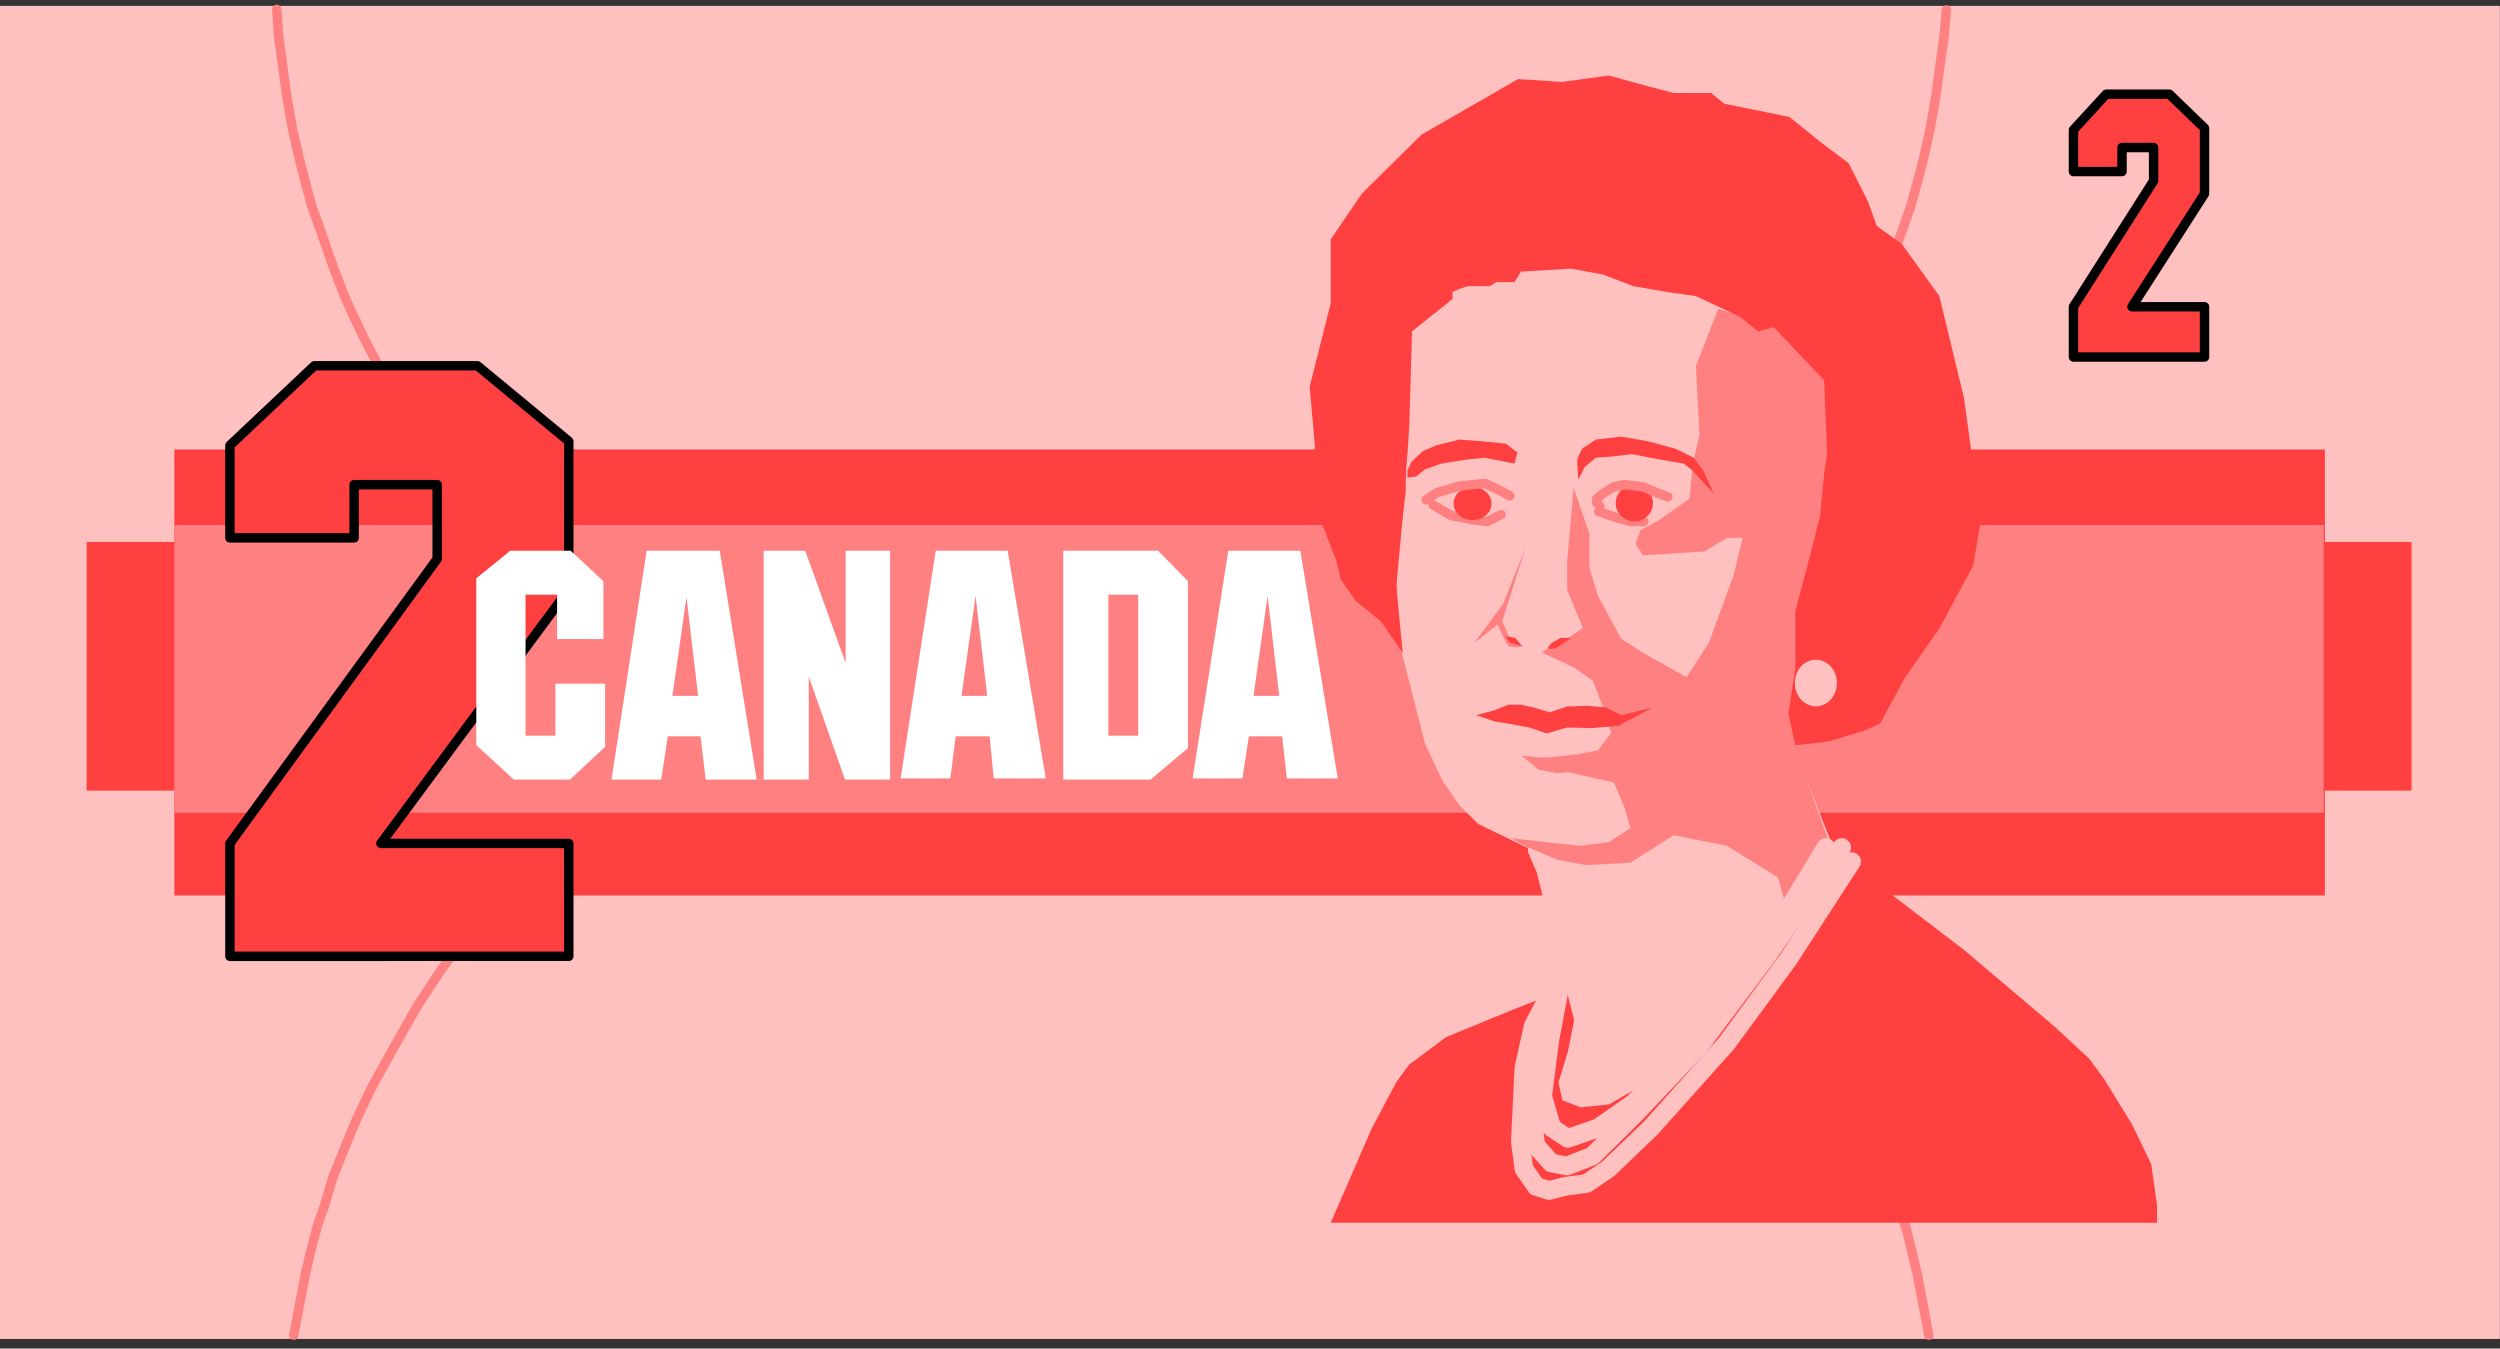 <?xml version="1.0" encoding="UTF-8" standalone="no"?>
<svg
   xmlns:ooo="http://xml.openoffice.org/svg/export"
   xmlns:dc="http://purl.org/dc/elements/1.1/"
   xmlns:cc="http://creativecommons.org/ns#"
   xmlns:rdf="http://www.w3.org/1999/02/22-rdf-syntax-ns#"
   xmlns:svg="http://www.w3.org/2000/svg"
   xmlns="http://www.w3.org/2000/svg"
   xmlns:sodipodi="http://sodipodi.sourceforge.net/DTD/sodipodi-0.dtd"
   xmlns:inkscape="http://www.inkscape.org/namespaces/inkscape"
   version="1.2"
   width="188.43mm"
   height="101.64mm"
   viewBox="0 0 18842.999 10164"
   preserveAspectRatio="xMidYMid"
   xml:space="preserve"
   id="svg143"
   sodipodi:docname="cadollr2.svg"
   style="fill-rule:evenodd;stroke-width:28.222;stroke-linejoin:round"
   inkscape:version="0.92.5 (2060ec1f9f, 2020-04-08)"><rect x="0" y="0" width="18842.999" height="10164" fill="#333333" stroke="none"/><sodipodi:namedview
   pagecolor="#ffffff"
   bordercolor="#666666"
   borderopacity="1"
   objecttolerance="10"
   gridtolerance="10"
   guidetolerance="10"
   inkscape:pageopacity="0"
   inkscape:pageshadow="2"
   inkscape:window-width="664"
   inkscape:window-height="487"
   id="namedview145"
   showgrid="false"
   inkscape:zoom="0.2102413"
   inkscape:cx="356.10709"
   inkscape:cy="192.07559"
   inkscape:window-x="0"
   inkscape:window-y="0"
   inkscape:window-maximized="0"
   inkscape:current-layer="svg143" />
 <defs
   class="ClipPathGroup"
   id="defs8">
  <clipPath
   id="presentation_clip_path"
   clipPathUnits="userSpaceOnUse">
   <rect
   x="0"
   y="0"
   width="21000"
   height="29700"
   id="rect2" />
  </clipPath>
  <clipPath
   id="presentation_clip_path_shrink"
   clipPathUnits="userSpaceOnUse">
   <rect
   x="21"
   y="29"
   width="20958"
   height="29641"
   id="rect5" />
  </clipPath>
 </defs>
 <defs
   class="TextShapeIndex"
   id="defs12">
  <g
   ooo:slide="id1"
   ooo:id-list="id3"
   id="g10" />
 </defs>
 <defs
   class="EmbeddedBulletChars"
   id="defs44">
  <g
   id="bullet-char-template-57356"
   transform="matrix(4.8828125e-4,0,0,-4.8828125e-4,0,0)">
   <path
   d="M 580,1141 1163,571 580,0 -4,571 Z"
   id="path14"
   inkscape:connector-curvature="0" />
  </g>
  <g
   id="bullet-char-template-57354"
   transform="matrix(4.8828125e-4,0,0,-4.8828125e-4,0,0)">
   <path
   d="M 8,1128 H 1137 V 0 H 8 Z"
   id="path17"
   inkscape:connector-curvature="0" />
  </g>
  <g
   id="bullet-char-template-10146"
   transform="matrix(4.8828125e-4,0,0,-4.8828125e-4,0,0)">
   <path
   d="M 174,0 602,739 174,1481 1456,739 Z M 1358,739 309,1346 659,739 Z"
   id="path20"
   inkscape:connector-curvature="0" />
  </g>
  <g
   id="bullet-char-template-10132"
   transform="matrix(4.8828125e-4,0,0,-4.8828125e-4,0,0)">
   <path
   d="M 2015,739 1276,0 H 717 l 543,543 H 174 v 393 h 1086 l -543,545 h 557 z"
   id="path23"
   inkscape:connector-curvature="0" />
  </g>
  <g
   id="bullet-char-template-10007"
   transform="matrix(4.8828125e-4,0,0,-4.8828125e-4,0,0)">
   <path
   d="m 0,-2 c -7,16 -16,29 -25,39 l 381,530 c -94,256 -141,385 -141,387 0,25 13,38 40,38 9,0 21,-2 34,-5 21,4 42,12 65,25 l 27,-13 111,-251 280,301 64,-25 24,25 c 21,-10 41,-24 62,-43 C 886,937 835,863 770,784 769,783 710,716 594,584 L 774,223 c 0,-27 -21,-55 -63,-84 l 16,-20 C 717,90 699,76 672,76 641,76 570,178 457,381 L 164,-76 c -22,-34 -53,-51 -92,-51 -42,0 -63,17 -64,51 -7,9 -10,24 -10,44 0,9 1,19 2,30 z"
   id="path26"
   inkscape:connector-curvature="0" />
  </g>
  <g
   id="bullet-char-template-10004"
   transform="matrix(4.8828125e-4,0,0,-4.8828125e-4,0,0)">
   <path
   d="M 285,-33 C 182,-33 111,30 74,156 52,228 41,333 41,471 c 0,78 14,145 41,201 34,71 87,106 158,106 53,0 88,-31 106,-94 l 23,-176 c 8,-64 28,-97 59,-98 l 735,706 c 11,11 33,17 66,17 42,0 63,-15 63,-46 V 965 c 0,-36 -10,-64 -30,-84 L 442,47 C 390,-6 338,-33 285,-33 Z"
   id="path29"
   inkscape:connector-curvature="0" />
  </g>
  <g
   id="bullet-char-template-9679"
   transform="matrix(4.8828125e-4,0,0,-4.8828125e-4,0,0)">
   <path
   d="M 813,0 C 632,0 489,54 383,161 276,268 223,411 223,592 c 0,181 53,324 160,431 106,107 249,161 430,161 179,0 323,-54 432,-161 108,-107 162,-251 162,-431 0,-180 -54,-324 -162,-431 C 1136,54 992,0 813,0 Z"
   id="path32"
   inkscape:connector-curvature="0" />
  </g>
  <g
   id="bullet-char-template-8226"
   transform="matrix(4.8828125e-4,0,0,-4.8828125e-4,0,0)">
   <path
   d="m 346,457 c -73,0 -137,26 -191,78 -54,51 -81,114 -81,188 0,73 27,136 81,188 54,52 118,78 191,78 73,0 134,-26 185,-79 51,-51 77,-114 77,-187 0,-75 -25,-137 -76,-188 -50,-52 -112,-78 -186,-78 z"
   id="path35"
   inkscape:connector-curvature="0" />
  </g>
  <g
   id="bullet-char-template-8211"
   transform="matrix(4.8828125e-4,0,0,-4.8828125e-4,0,0)">
   <path
   d="M -4,459 H 1135 V 606 H -4 Z"
   id="path38"
   inkscape:connector-curvature="0" />
  </g>
  <g
   id="bullet-char-template-61548"
   transform="matrix(4.8828125e-4,0,0,-4.8828125e-4,0,0)">
   <path
   d="m 173,740 c 0,163 58,303 173,419 116,115 255,173 419,173 163,0 302,-58 418,-173 116,-116 174,-256 174,-419 0,-163 -58,-303 -174,-418 C 1067,206 928,148 765,148 601,148 462,206 346,322 231,437 173,577 173,740 Z"
   id="path41"
   inkscape:connector-curvature="0" />
  </g>
 </defs>
 <g
   id="g49"
   transform="translate(-1078,-9768)">
  <g
   id="id2"
   class="Master_Slide">
   <g
   id="bg-id2"
   class="Background" />
   <g
   id="bo-id2"
   class="BackgroundObjects" />
  </g>
 </g>
 <g
   class="SlideGroup"
   id="g141"
   transform="translate(-1078,-9768)">
  <g
   id="g139">
   <g
   id="container-id1">
    <g
   id="id1"
   class="Slide"
   clip-path="url(#presentation_clip_path)">
     <g
   class="Page"
   id="g135">
      <g
   class="Graphic"
   id="g133">
       <g
   id="id3">
        <rect
   class="BoundingBox"
   x="1078"
   y="9768"
   width="18843"
   height="10164"
   id="rect51"
   style="fill:none;stroke:none" />
        <defs
   id="defs56">
         <clipPath
   id="clip_path_1"
   clipPathUnits="userSpaceOnUse">
          <path
   d="M 1078,9768 H 19920 V 19931 H 1078 Z"
   id="path53"
   inkscape:connector-curvature="0" />
         </clipPath>
        </defs>
        <g
   clip-path="url(#clip_path_1)"
   id="g130">
         <path
   d="M 1069,9812 H 19920 V 19860 H 1069 Z"
   id="path58"
   inkscape:connector-curvature="0"
   style="fill:#ffc0c0;stroke:none" />
         <path
   d="m 3164,9839 14,203 35,255 22,168 22,132 26,146 36,159 31,128 39,150 40,145 62,172 97,278 84,221 70,154 80,168 101,194 101,159 120,220 136,212 168,238 220,269 217,239 198,225 238,211 208,181 180,146 208,150 229,150 199,119 220,110 -207,115 -172,106 -163,106 -142,92 -185,146 -172,137 -251,229 -212,203 -216,238 -230,269 -224,313 -168,256 -163,287 -177,318 -119,251 -84,203 -92,229 -66,221 -49,137 -48,181 -45,189 -88,464"
   id="path60"
   inkscape:connector-curvature="0"
   style="fill:none;stroke:#ff8080;stroke-width:71;stroke-linecap:round;stroke-linejoin:round" />
         <path
   d="m 15748,9843 -17,199 -36,255 -22,168 -22,132 -26,146 -35,159 -31,128 -40,150 -40,145 -61,172 -97,278 -84,221 -71,154 -79,168 -102,194 -101,159 -119,220 -137,212 -172,238 -216,269 -212,239 -203,225 -234,211 -207,181 -185,146 -207,150 -230,150 -198,119 -221,110 208,115 172,106 163,106 145,92 181,146 177,137 251,229 212,203 211,238 230,269 225,313 167,256 164,287 172,318 123,251 163,432 141,397 80,331 88,464"
   id="path62"
   inkscape:connector-curvature="0"
   style="fill:none;stroke:#ff8080;stroke-width:71;stroke-linecap:round;stroke-linejoin:round" />
         <path
   d="m 2392,13156 h 16209 v 3361 H 2392 Z"
   id="path64"
   inkscape:connector-curvature="0"
   style="fill:#ff4040;stroke:none" />
         <path
   d="m 1731,13853 h 17523 v 1874 H 1731 Z"
   id="path66"
   inkscape:connector-curvature="0"
   style="fill:#ff4040;stroke:none" />
         <path
   d="m 2392,13725 h 16200 v 2169 H 2392 Z"
   id="path68"
   inkscape:connector-curvature="0"
   style="fill:#ff8080;stroke:none" />
         <path
   d="m 16706,12080 604,-949 v -251 h -238 v 181 h -366 v -314 l 247,-269 h 476 l 265,256 v 494 l -547,852 h 547 v 379 h -988 z"
   id="path70"
   inkscape:connector-curvature="0"
   style="fill:#ff4040;stroke:none" />
         <path
   d="m 16706,12080 604,-949 v -251 h -238 v 181 h -366 v -314 l 247,-269 h 476 l 265,256 v 494 l -547,852 h 547 v 379 h -988 z"
   id="path72"
   inkscape:connector-curvature="0"
   style="fill:none;stroke:#000000;stroke-width:71;stroke-linecap:round;stroke-linejoin:round" />
         <path
   d="m 2811,16125 1562,-2144 v -560 h -626 v 401 h -936 v -697 l 636,-600 h 1230 l 688,569 v 1116 l -1416,1915 h 1416 v 851 H 2811 Z"
   id="path74"
   inkscape:connector-curvature="0"
   style="fill:#ff4040;stroke:none" />
         <path
   d="m 2811,16125 1562,-2144 v -560 h -626 v 401 h -936 v -697 l 636,-600 h 1230 l 688,569 v 1116 l -1416,1915 h 1416 v 851 H 2811 Z"
   id="path76"
   inkscape:connector-curvature="0"
   style="fill:none;stroke:#000000;stroke-width:71;stroke-linecap:round;stroke-linejoin:round" />
         <path
   d="m 5952,13919 h 551 l 278,1725 h -384 l -39,-326 h -247 l -49,326 h -375 l 265,-1725 300,349 -106,745 h 194 l -88,-745 z"
   id="path78"
   inkscape:connector-curvature="0"
   style="fill:#ffffff;stroke:none" />
         <path
   d="m 5379,13919 247,230 v 436 h -349 v -335 h -238 v 1063 h 225 v -392 h 375 v 476 l -265,247 h -423 l -283,-260 v -1257 l 256,-208 z"
   id="path80"
   inkscape:connector-curvature="0"
   style="fill:#ffffff;stroke:none" />
         <path
   d="m 9092,13919 h 715 l 225,230 v 1257 l -282,238 h -658 v -1725 l 340,331 v 1063 h 225 v -1063 h -225 z"
   id="path82"
   inkscape:connector-curvature="0"
   style="fill:#ffffff;stroke:none" />
         <path
   d="m 7147,13919 305,847 v -847 h 335 v 1725 h -340 l -273,-776 v 776 h -340 v -1725 z"
   id="path84"
   inkscape:connector-curvature="0"
   style="fill:#ffffff;stroke:none" />
         <path
   d="m 8131,13919 h 542 l 287,1716 h -392 l -31,-317 h -256 l -40,317 h -375 l 265,-1716 300,340 -106,754 h 194 l -88,-754 z"
   id="path86"
   inkscape:connector-curvature="0"
   style="fill:#ffffff;stroke:none" />
         <path
   d="m 10336,13919 h 543 l 282,1716 h -384 l -35,-317 h -251 l -49,317 h -375 l 269,-1716 296,340 -106,754 h 194 l -88,-754 z"
   id="path88"
   inkscape:connector-curvature="0"
   style="fill:#ffffff;stroke:none" />
         <path
   d="m 11108,18984 309,-711 185,-348 97,-133 278,-207 516,-212 331,-128 2117,-1036 940,719 683,578 261,242 114,155 208,339 145,300 44,309 v 133 z"
   id="path90"
   inkscape:connector-curvature="0"
   style="fill:#ff4040;stroke:none" />
         <path
   d="m 11721,12260 -22,790 -26,243 v 181 l -71,578 22,560 194,759 137,291 128,181 137,136 375,181 v 31 l 66,154 234,927 48,185 -48,238 -71,234 31,133 137,52 216,-22 348,-207 282,-220 446,-473 313,-445 322,-534 -322,-812 565,-1557 -380,-1531 -1371,-900 -1337,58 z"
   id="path92"
   inkscape:connector-curvature="0"
   style="fill:#ffc0c0;stroke:none" />
         <path
   d="m 12939,13447 -49,552 v 216 l 119,286 -119,80 -115,53 -75,53 239,110 145,102 71,185 66,207 -97,132 -159,31 -212,22 h -97 l -110,-13 128,106 137,27 79,-9 353,79 79,190 45,154 -164,106 -216,27 -256,-27 -269,-31 137,71 216,92 216,40 336,-18 326,-207 401,80 384,238 115,397 326,-508 -304,-847 70,-996 477,-1324 -547,-843 -587,-163 -167,428 26,525 -49,207 -26,270 -234,163 -136,75 -36,101 53,88 468,-30 167,-102 h 119 l -70,287 -185,503 -168,260 -331,-185 -163,-106 -172,-318 -66,-211 v -261 z"
   id="path94"
   inkscape:connector-curvature="0"
   style="fill:#ff8080;stroke:none" />
         <path
   d="m 12577,13893 -168,423 -220,300 176,-141 22,49 58,114 66,9 44,-9 -97,-53 -57,-136 z"
   id="path96"
   inkscape:connector-curvature="0"
   style="fill:#ff8080;stroke:none" />
         <path
   d="m 14840,16156 -305,503 -467,657 -402,472 -277,296 -265,185 -229,79 -120,-79 -70,-238 53,-419 66,-349"
   id="path98"
   inkscape:connector-curvature="0"
   style="fill:none;stroke:#ffc0c0;stroke-width:141;stroke-linecap:round;stroke-linejoin:round" />
         <path
   d="m 14959,16156 -565,820 -511,680 -481,507 -322,318 -190,75 -119,-22 -119,-133 -18,-185 18,-371 75,-366 71,-216"
   id="path100"
   inkscape:connector-curvature="0"
   style="fill:none;stroke:#ffc0c0;stroke-width:141;stroke-linecap:round;stroke-linejoin:round" />
         <path
   d="m 15034,16262 -477,736 -467,636 -569,635 -322,309 -163,110 -163,22 -120,31 -97,-31 -92,-132 -27,-208 27,-551 70,-318 137,-260"
   id="path102"
   inkscape:connector-curvature="0"
   style="fill:none;stroke:#ffc0c0;stroke-width:141;stroke-linecap:round;stroke-linejoin:round" />
         <path
   d="m 11721,12265 -22,737 -48,657 -49,529 49,503 -163,-238 -190,-154 -115,-164 -31,-136 -203,-525 40,-344 -40,-446 159,-631 v -216 -265 l 234,-344 450,-445 728,-419 330,22 353,-49 287,79 203,53 h 282 l 97,80 494,101 230,186 216,163 145,287 66,185 190,137 282,392 186,768 101,737 18,229 -49,295 -256,477 -260,370 -185,345 -119,53 -256,79 -163,22 -102,9 -53,-234 53,-349 v -242 -185 l 119,-450 67,-265 31,-318 22,-154 -22,-552 -380,-401 -119,31 -137,-110 -330,-155 -217,-31 -255,-44 -230,-88 -238,-44 -379,22 -49,79 h -137 l -48,31 h -168 l -66,22 -48,22 v 53 z"
   id="path104"
   inkscape:connector-curvature="0"
   style="fill:#ff4040;stroke:none" />
         <path
   d="m 14923,14916 c 0,31 -7,61 -21,88 -14,27 -34,49 -58,64 -24,16 -52,24 -80,24 -27,0 -55,-8 -79,-24 -24,-15 -44,-37 -58,-64 -14,-27 -21,-57 -21,-88 0,-31 7,-61 21,-88 14,-27 34,-49 58,-64 24,-16 52,-24 79,-24 28,0 56,8 80,24 24,15 44,37 58,64 14,27 21,57 21,88 z"
   id="path106"
   inkscape:connector-curvature="0"
   style="fill:#ffc0c0;stroke:none" />
         <path
   d="m 12921,14576 h -79 l -67,36 -30,35 8,13 49,-4 z"
   id="path108"
   inkscape:connector-curvature="0"
   style="fill:#ff4040;stroke:none" />
         <path
   d="m 12551,14638 -53,-62 -40,-8 h -31 l 31,44 z"
   id="path110"
   inkscape:connector-curvature="0"
   style="fill:#ff4040;stroke:none" />
         <path
   d="m 12202,15159 132,-35 115,-45 h 93 l 97,22 119,36 132,-44 155,-5 136,13 119,58 234,-58 -256,137 -203,18 -185,-5 -154,45 -133,-45 -163,-30 -92,-14 z"
   id="path112"
   inkscape:connector-curvature="0"
   style="fill:#ff4040;stroke:none" />
         <path
   d="m 12974,13385 48,-97 84,-70 119,-9 155,-18 203,40 185,31 62,48 167,181 -84,-181 -70,-92 -132,-66 -212,-58 -203,-35 -190,22 -106,71 -35,79 z"
   id="path114"
   inkscape:connector-curvature="0"
   style="fill:#ff4040;stroke:none" />
         <path
   d="m 12515,13178 -88,-66 -181,-18 -167,-13 -177,44 -101,44 -84,80 -31,66 v 53 l 66,-9 66,-53 124,-44 198,-31 124,-13 229,44 z"
   id="path116"
   inkscape:connector-curvature="0"
   style="fill:#ff4040;stroke:none" />
         <path
   d="m 11880,13575 137,79 154,31 119,14 102,-53"
   id="path118"
   inkscape:connector-curvature="0"
   style="fill:none;stroke:#ff8080;stroke-width:71;stroke-linecap:round;stroke-linejoin:round" />
         <path
   d="m 13128,13624 128,44 111,31 h 101"
   id="path120"
   inkscape:connector-curvature="0"
   style="fill:none;stroke:#ff8080;stroke-width:71;stroke-linecap:round;stroke-linejoin:round" />
         <path
   d="m 13537,13560 c 0,24 -6,48 -19,69 -12,21 -30,38 -51,50 -22,13 -46,19 -71,19 -24,0 -48,-6 -70,-19 -21,-12 -39,-29 -51,-50 -13,-21 -19,-45 -19,-69 0,-25 6,-49 19,-70 12,-21 30,-38 51,-50 22,-13 46,-19 70,-19 25,0 49,6 71,19 21,12 39,29 51,50 13,21 19,45 19,70 z"
   id="path122"
   inkscape:connector-curvature="0"
   style="fill:#ff4040;stroke:none" />
         <path
   d="m 13137,13584 -26,-31 v -22 l 44,-40 84,-53 83,-17 142,17 101,44 84,31"
   id="path124"
   inkscape:connector-curvature="0"
   style="fill:none;stroke:#ff8080;stroke-width:71;stroke-linecap:round;stroke-linejoin:round" />
         <path
   d="m 12320,13563 c 0,22 -7,43 -19,63 -13,19 -31,34 -53,45 -21,11 -46,17 -71,17 -25,0 -50,-6 -72,-17 -21,-11 -39,-26 -52,-45 -12,-20 -19,-41 -19,-63 0,-22 7,-43 19,-62 13,-20 31,-35 52,-46 22,-11 47,-17 72,-17 25,0 50,6 71,17 22,11 40,26 53,46 12,19 19,40 19,62 z"
   id="path126"
   inkscape:connector-curvature="0"
   style="fill:#ff4040;stroke:none" />
         <path
   d="m 11827,13535 80,-53 176,-52 190,-18 101,48 84,45"
   id="path128"
   inkscape:connector-curvature="0"
   style="fill:none;stroke:#ff8080;stroke-width:71;stroke-linecap:round;stroke-linejoin:round" />
        </g>
       </g>
      </g>
     </g>
    </g>
   </g>
  </g>
 </g>
</svg>